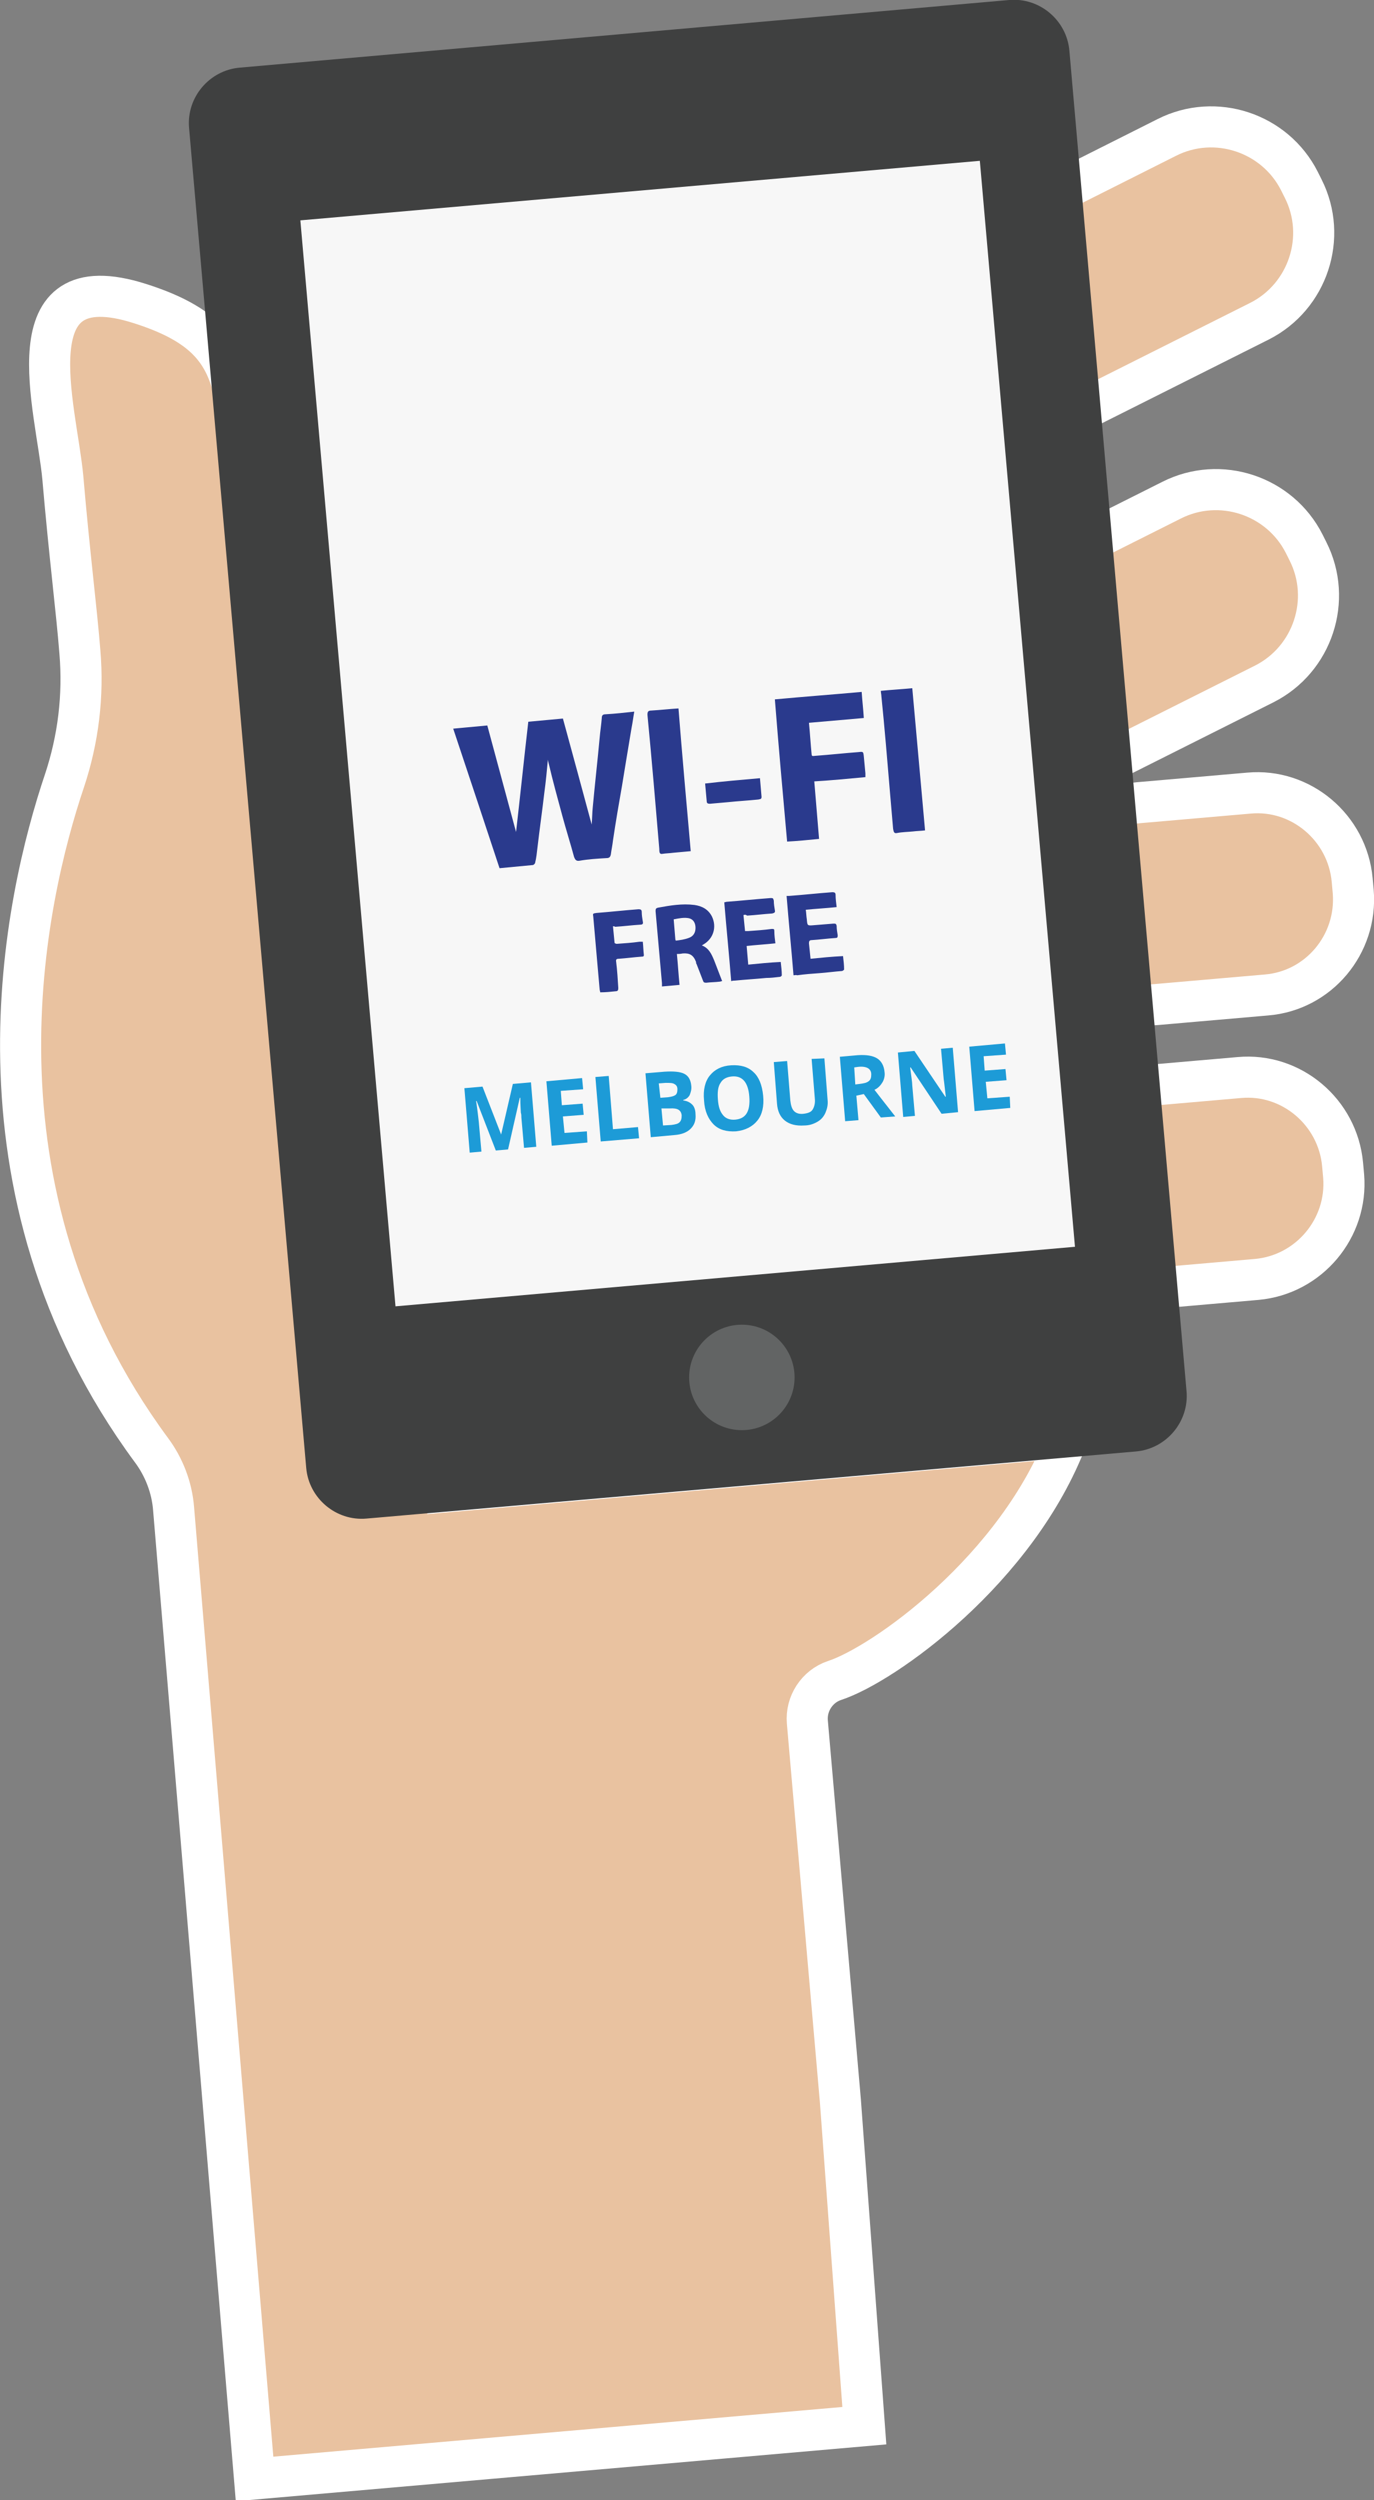 <!-- Generator: Adobe Illustrator 18.0.0, SVG Export Plug-In  -->
<svg version="1.1"
	 xmlns="http://www.w3.org/2000/svg" xmlns:xlink="http://www.w3.org/1999/xlink" xmlns:a="http://ns.adobe.com/AdobeSVGViewerExtensions/3.0/"
	 x="0px" y="0px" width="258px" height="469.4px" viewBox="0 0 258 469.4" enable-background="new 0 0 258 469.4"
	 xml:space="preserve">
<rect x="0" y="0" width="258" height="469.4" fill="#808080" stroke="none"/>
<defs>
</defs>
<g>
	<path fill="#E9C2A0" stroke="#FFFFFF" stroke-width="7.715" stroke-miterlimit="10" d="M157.8,394.4l-6.2-71.1
		c-0.3-3.4,1.8-6.7,5.1-7.8c9.2-3,34.3-20.8,43.7-45.6l-114.5,10c0,0,27.5-76-33.1-104l-6.2-71C43.9,75.3,48.3,64,26.3,57
		C1.9,49.2,10.6,76.6,11.8,89.7c1.2,14.1,2.6,25,3.2,32.7c0.7,8.2-0.3,16.4-2.9,24.2c-7.4,22-19.9,76.5,16.3,125.6
		c2.4,3.2,3.9,7.1,4.2,11.1l15.2,182.1l114.5-10L157.8,394.4z"/>
	<path fill="#E9C2A0" stroke="#FFFFFF" stroke-width="7.715" stroke-miterlimit="10" d="M181.3,88l55.2-27.7
		c9.1-4.6,12.8-15.8,8.2-24.9l-0.7-1.4c-4.6-9.1-15.8-12.8-24.9-8.2L164,53.5c-9.1,4.6-12.8,15.8-8.2,24.9l0.7,1.4
		C161,88.9,172.2,92.6,181.3,88z"/>
	<path fill="#E9C2A0" stroke="#FFFFFF" stroke-width="7.715" stroke-miterlimit="10" d="M182.2,156.1l55.2-27.7
		c9.1-4.6,12.8-15.8,8.2-24.9l-0.7-1.4c-4.6-9.1-15.8-12.8-24.9-8.2l-55.2,27.7c-9.1,4.6-12.8,15.8-8.2,24.9l0.7,1.4
		C161.9,157,173.1,160.7,182.2,156.1z"/>
	<path fill="#E9C2A0" stroke="#FFFFFF" stroke-width="7.715" stroke-miterlimit="10" d="M237.8,186.8l-20.7,1.8
		c-9.8,0.9-18.5-6.5-19.4-16.3l-0.2-2.2c-0.9-9.8,6.5-18.5,16.3-19.4l20.7-1.8c9.8-0.9,18.5,6.5,19.4,16.3l0.2,2.2
		C254.9,177.3,247.6,186,237.8,186.8z"/>
	<path fill="#E9C2A0" stroke="#FFFFFF" stroke-width="7.715" stroke-miterlimit="10" d="M236,240.2l-20.7,1.8
		c-9.8,0.9-18.5-6.5-19.4-16.3l-0.2-2.2c-0.9-9.8,6.5-18.5,16.3-19.4l20.7-1.8c9.8-0.9,18.5,6.5,19.4,16.3l0.2,2.2
		C253.1,230.6,245.8,239.3,236,240.2z"/>
	<path fill="#3F4040" d="M213.3,272.5L68.8,285.1c-5.7,0.5-10.8-3.8-11.3-9.5L35.5,24C35,18.3,39.3,13.2,45,12.7L189.5,0
		c5.7-0.5,10.8,3.8,11.3,9.5l22,251.7C223.3,266.9,219,272,213.3,272.5z"/>
	
		<rect x="65.1" y="35.4" transform="matrix(0.996 -8.727034e-02 8.727034e-02 0.996 -11.53 11.794)" fill="#F7F7F7" width="128.1" height="204.7"/>
	<circle fill="#626464" cx="139.3" cy="258.6" r="9.9"/>
	<g>
		<path fill="#2A3A8D" d="M102.9,142.4c-0.2,2.2-0.4,4.3-0.7,6.5c-0.4,3.5-0.9,6.9-1.3,10.4c-0.1,0.9-0.2,1.8-0.4,2.6
			c0,0.2-0.2,0.4-0.4,0.5c-2.1,0.2-4.1,0.4-6.3,0.6c-2.9-8.8-5.8-17.5-8.7-26.2c2.2-0.2,4.3-0.4,6.4-0.6c1.8,6.7,3.6,13.3,5.4,20
			c0.8-6.9,1.5-13.8,2.3-20.7c2.2-0.2,4.3-0.4,6.5-0.6c1.8,6.6,3.6,13.2,5.4,19.9c0.1-1.1,0.1-2.2,0.2-3.2c0.4-4.4,0.9-8.7,1.3-13.1
			c0.1-1.2,0.3-2.4,0.4-3.7c0-0.5,0.2-0.7,0.7-0.7c1.8-0.1,3.6-0.3,5.4-0.5c-0.2,1.1-0.3,2-0.5,3c-0.6,3.6-1.2,7.2-1.8,10.9
			c-0.6,3.4-1.2,6.9-1.7,10.3c-0.1,0.9-0.3,1.8-0.4,2.6c-0.1,0.5-0.3,0.7-0.8,0.7c-1.7,0.1-3.4,0.2-5.1,0.5c-0.6,0.1-0.8-0.2-1-0.7
			c-0.7-2.6-1.5-5.1-2.2-7.7c-0.9-3.3-1.8-6.6-2.6-10c-0.1-0.3-0.1-0.6-0.2-0.9C103,142.3,103,142.4,102.9,142.4z"/>
		<path fill="#2A3A8D" d="M151.9,135.7c0.2,2,0.3,3.9,0.5,5.9c0,0.5,0.4,0.3,0.7,0.3c2.7-0.2,5.4-0.5,8.1-0.7c0.9-0.1,0.9-0.1,1,0.8
			c0.1,1.1,0.2,2.1,0.3,3.2c0,0.2,0,0.5,0,0.7c-3.2,0.3-6.3,0.6-9.6,0.8c0.3,3.6,0.6,7.2,0.9,10.8c-2.1,0.2-4,0.4-6,0.5
			c-0.8-8.9-1.6-17.8-2.3-26.7c5.4-0.5,10.8-0.9,16.3-1.4c0.1,1.6,0.3,3.2,0.4,4.9C158.7,135.1,155.4,135.4,151.9,135.7z"/>
		<path fill="#2A3A8D" d="M129.7,159.8c-1.1,0.1-2.2,0.2-3.3,0.3c-0.7,0.1-1.4,0.1-2,0.2c-0.5,0.1-0.6-0.2-0.6-0.8c0,0,0-0.1,0-0.1
			c-0.7-8.3-1.4-16.6-2.2-24.9c-0.1-0.9,0.1-1.1,0.7-1.1c1.7-0.1,3.4-0.3,5.1-0.4C128.1,141.9,128.9,150.7,129.7,159.8z"/>
		<path fill="#2A3A8D" d="M173.7,155.9c-0.8,0.1-1.5,0.1-2.3,0.2c-1,0.1-2,0.1-3,0.3c-0.5,0.1-0.6-0.2-0.7-0.8
			c-0.2-2.3-0.4-4.7-0.6-7c-0.5-6-1-12-1.6-17.9c0-0.3-0.1-0.6-0.1-1c2-0.2,3.9-0.3,5.9-0.5C172.1,138,172.9,146.9,173.7,155.9z"/>
		<path fill="#2A3A8D" d="M142.7,146.1c0.1,1.2,0.2,2.4,0.3,3.5c0,0.5-0.3,0.4-0.6,0.5c-1.9,0.2-3.8,0.3-5.7,0.5
			c-1.1,0.1-2.3,0.2-3.4,0.3c-0.4,0-0.6-0.1-0.6-0.5c-0.1-1.1-0.2-2.2-0.3-3.3C135.8,146.7,139.2,146.4,142.7,146.1z"/>
	</g>
	<g>
		<path fill="#2A3A8D" d="M127.1,179.1c0.2,2,0.3,3.9,0.5,5.8c-1.1,0.1-2.2,0.2-3.3,0.3c0-0.2,0-0.4,0-0.6c-0.4-4.5-0.8-9-1.2-13.5
			c0-0.4,0-0.6,0.5-0.7c2.2-0.4,4.5-0.8,6.8-0.5c1.4,0.2,2.6,0.8,3.3,2.2c0.9,1.9,0.3,4.1-1.6,5.2c-0.1,0.1-0.2,0.1-0.3,0.2
			c1.3,0.5,1.8,1.6,2.3,2.8c0.5,1.3,1,2.6,1.5,3.9c-0.2,0-0.3,0.1-0.5,0.1c-0.8,0.1-1.7,0.1-2.5,0.2c-0.4,0-0.5-0.1-0.6-0.4
			c-0.4-1-0.8-2.1-1.2-3.1c-0.1-0.1-0.1-0.3-0.1-0.4c-0.5-1.3-1.2-1.7-2.5-1.6C127.7,179.1,127.4,179.1,127.1,179.1z M126.5,172.6
			c0.1,1.2,0.2,2.4,0.3,3.6c0,0.1,0,0.2,0.1,0.4c0.8-0.1,1.6-0.2,2.4-0.5c0.9-0.3,1.3-1,1.3-1.9c0-0.9-0.4-1.6-1.2-1.8
			C128.5,172.2,127.5,172.4,126.5,172.6z"/>
		<path fill="#2A3A8D" d="M139.6,171.8c0.1,1,0.2,2,0.3,3c0.2,0,0.4,0,0.6,0c1.5-0.1,2.9-0.2,4.4-0.4c0.4,0,0.5,0,0.5,0.4
			c0,0.8,0.1,1.5,0.2,2.3c-1.8,0.2-3.6,0.3-5.4,0.5c0.1,1.2,0.2,2.3,0.3,3.5c2-0.2,4-0.4,6.1-0.5c0.1,0.9,0.2,1.7,0.2,2.5
			c0,0.1-0.2,0.3-0.4,0.3c-0.8,0.1-1.7,0.2-2.5,0.2c-2,0.2-3.9,0.3-5.9,0.5c-0.2,0-0.4,0-0.7,0.1c-0.4-5-0.9-9.9-1.3-14.8
			c0.2,0,0.3-0.1,0.5-0.1c2.7-0.2,5.5-0.5,8.2-0.7c0.4,0,0.5,0,0.6,0.5c0,0.6,0.1,1.2,0.2,1.8c0.1,0.4-0.1,0.5-0.5,0.6
			c-1.6,0.1-3.1,0.3-4.7,0.4C140,171.7,139.9,171.7,139.6,171.8z"/>
		<path fill="#2A3A8D" d="M149,183.1c-0.4-5-0.9-9.9-1.3-14.9c0.2,0,0.4,0,0.5,0c2.7-0.2,5.4-0.5,8.1-0.7c0.4,0,0.6,0.1,0.6,0.5
			c0,0.7,0.1,1.5,0.2,2.3c-1.9,0.2-3.8,0.3-5.8,0.5c0.1,0.6,0.1,1.2,0.2,1.8c0.1,1.2,0.1,1.2,1.3,1.1c1.2-0.1,2.5-0.2,3.7-0.3
			c0.4,0,0.5,0,0.6,0.4c0,0.6,0.1,1.2,0.2,1.8c0,0.4-0.1,0.5-0.4,0.5c-1.5,0.1-3,0.3-4.5,0.4c-0.4,0-0.5,0.2-0.5,0.6
			c0.1,1,0.2,1.9,0.3,2.9c2-0.2,4-0.4,6.1-0.5c0.1,0.9,0.2,1.7,0.2,2.5c0,0.1-0.3,0.3-0.4,0.3c-1.4,0.1-2.8,0.3-4.2,0.4
			c-1.4,0.1-2.8,0.2-4.2,0.4C149.4,183,149.3,183.1,149,183.1z"/>
		<path fill="#2A3A8D" d="M115.1,173.9c0.1,1.1,0.2,2.1,0.3,3.1c0,0.1,0.3,0.2,0.4,0.2c1.4-0.1,2.9-0.2,4.3-0.4c0.2,0,0.4,0,0.6,0
			c0.1,0.9,0.1,1.7,0.2,2.5c0,0.3-0.2,0.3-0.4,0.3c-1.4,0.1-2.9,0.3-4.3,0.4c-0.4,0-0.6,0.1-0.5,0.6c0.2,1.6,0.3,3.3,0.4,4.9
			c0,0.4-0.1,0.6-0.5,0.6c-0.9,0.1-1.9,0.2-2.9,0.2c0-0.2-0.1-0.4-0.1-0.5c-0.4-4.6-0.8-9.1-1.2-13.7c-0.1-0.6-0.1-0.6,0.6-0.7
			c2.6-0.2,5.3-0.5,7.9-0.7c0.4,0,0.6,0.1,0.6,0.5c0,0.6,0.1,1.2,0.2,1.8c0.1,0.4,0,0.6-0.5,0.6c-1.6,0.1-3.1,0.3-4.7,0.4
			C115.4,173.9,115.3,173.9,115.1,173.9z"/>
	</g>
	<g>
		<path fill="#1D9BD7" d="M93.1,216l-3.6-9.3l-0.1,0c0.3,1.9,0.4,3.2,0.5,3.9l0.5,5.6l-2.2,0.2l-1-12.1l3.4-0.3l3.5,9l0,0l2.2-9.5
			l3.4-0.3l1,12.1l-2.3,0.2l-0.5-5.7c0-0.3,0-0.6-0.1-0.9c0-0.4-0.1-1.3-0.1-2.8l-0.1,0l-2.2,9.7L93.1,216z"/>
		<path fill="#1D9BD7" d="M110.3,214.5l-6.7,0.6l-1-12.1l6.7-0.6l0.2,2.1l-4.2,0.3l0.2,2.7l3.9-0.3l0.2,2.1l-3.9,0.3l0.3,3.1
			l4.2-0.3L110.3,214.5z"/>
		<path fill="#1D9BD7" d="M112.8,214.3l-1-12.1l2.5-0.2l0.8,10l4.7-0.4l0.2,2.1L112.8,214.3z"/>
		<path fill="#1D9BD7" d="M121.2,201.5l3.6-0.3c1.7-0.1,2.9,0,3.7,0.4c0.8,0.4,1.2,1.2,1.3,2.2c0.1,0.7-0.1,1.3-0.3,1.8
			c-0.3,0.5-0.7,0.8-1.2,0.9l0,0.1c0.8,0.1,1.3,0.4,1.7,0.8c0.4,0.4,0.6,1.1,0.6,1.8c0.1,1.1-0.2,2-0.9,2.7
			c-0.7,0.7-1.7,1.1-3.1,1.2l-4.4,0.4L121.2,201.5z M124,206.1l1.4-0.1c0.7-0.1,1.1-0.2,1.4-0.4c0.3-0.2,0.4-0.6,0.4-1.1
			c0-0.5-0.2-0.8-0.6-1c-0.3-0.2-0.9-0.2-1.6-0.2l-1.3,0.1L124,206.1z M124.2,208.1l0.3,3.2l1.6-0.1c0.7-0.1,1.2-0.2,1.5-0.5
			c0.3-0.3,0.4-0.7,0.4-1.3c-0.1-1-0.8-1.4-2.2-1.3L124.2,208.1z"/>
		<path fill="#1D9BD7" d="M143.3,205.7c0.2,2-0.2,3.6-1.1,4.7s-2.2,1.8-4,2c-1.8,0.1-3.2-0.3-4.2-1.3c-1-1-1.7-2.5-1.8-4.5
			c-0.2-2,0.2-3.6,1.1-4.7c0.9-1.1,2.2-1.8,4-1.9c1.8-0.1,3.2,0.3,4.2,1.3C142.5,202.2,143.1,203.7,143.3,205.7z M134.8,206.4
			c0.1,1.4,0.4,2.3,1,3c0.5,0.6,1.3,0.9,2.3,0.8c2-0.2,2.8-1.6,2.6-4.3c-0.2-2.7-1.3-4-3.3-3.8c-1,0.1-1.7,0.5-2.1,1.2
			C134.8,204,134.7,205.1,134.8,206.4z"/>
		<path fill="#1D9BD7" d="M154.8,198.7l0.6,7.8c0.1,0.9-0.1,1.7-0.4,2.4c-0.3,0.7-0.8,1.3-1.5,1.7c-0.7,0.4-1.5,0.7-2.5,0.7
			c-1.5,0.1-2.7-0.2-3.6-0.9s-1.4-1.8-1.5-3.2l-0.6-7.8l2.5-0.2l0.6,7.4c0.1,0.9,0.3,1.6,0.7,2s1,0.6,1.8,0.5
			c0.8-0.1,1.4-0.3,1.7-0.8c0.3-0.5,0.5-1.2,0.4-2.1l-0.6-7.4L154.8,198.7z"/>
		<path fill="#1D9BD7" d="M160.8,205.7l0.4,4.6l-2.5,0.2l-1-12.1l3.4-0.3c1.6-0.1,2.8,0.1,3.6,0.6c0.8,0.5,1.3,1.4,1.4,2.6
			c0.1,0.7-0.1,1.4-0.4,1.9s-0.8,1.1-1.5,1.4c2,2.6,3.3,4.2,3.9,5l-2.7,0.2l-3.2-4.4L160.8,205.7z M160.6,203.6l0.8-0.1
			c0.8-0.1,1.3-0.2,1.7-0.5c0.4-0.3,0.5-0.7,0.5-1.3c0-0.6-0.3-1-0.7-1.2c-0.4-0.2-1-0.3-1.8-0.2l-0.7,0.1L160.6,203.6z"/>
		<path fill="#1D9BD7" d="M179.9,208.8l-3.1,0.3l-5.8-8.7l-0.1,0c0.2,1.6,0.4,2.8,0.4,3.4l0.5,5.7l-2.2,0.2l-1-12.1l3.1-0.3l5.8,8.6
			l0.1,0c-0.2-1.6-0.3-2.7-0.4-3.3l-0.5-5.7l2.2-0.2L179.9,208.8z"/>
		<path fill="#1D9BD7" d="M189.7,208l-6.7,0.6l-1-12.1l6.7-0.6l0.2,2.1l-4.2,0.3l0.2,2.7l3.9-0.3l0.2,2.1l-3.9,0.3l0.3,3.1l4.2-0.3
			L189.7,208z"/>
	</g>
</g>
</svg>
